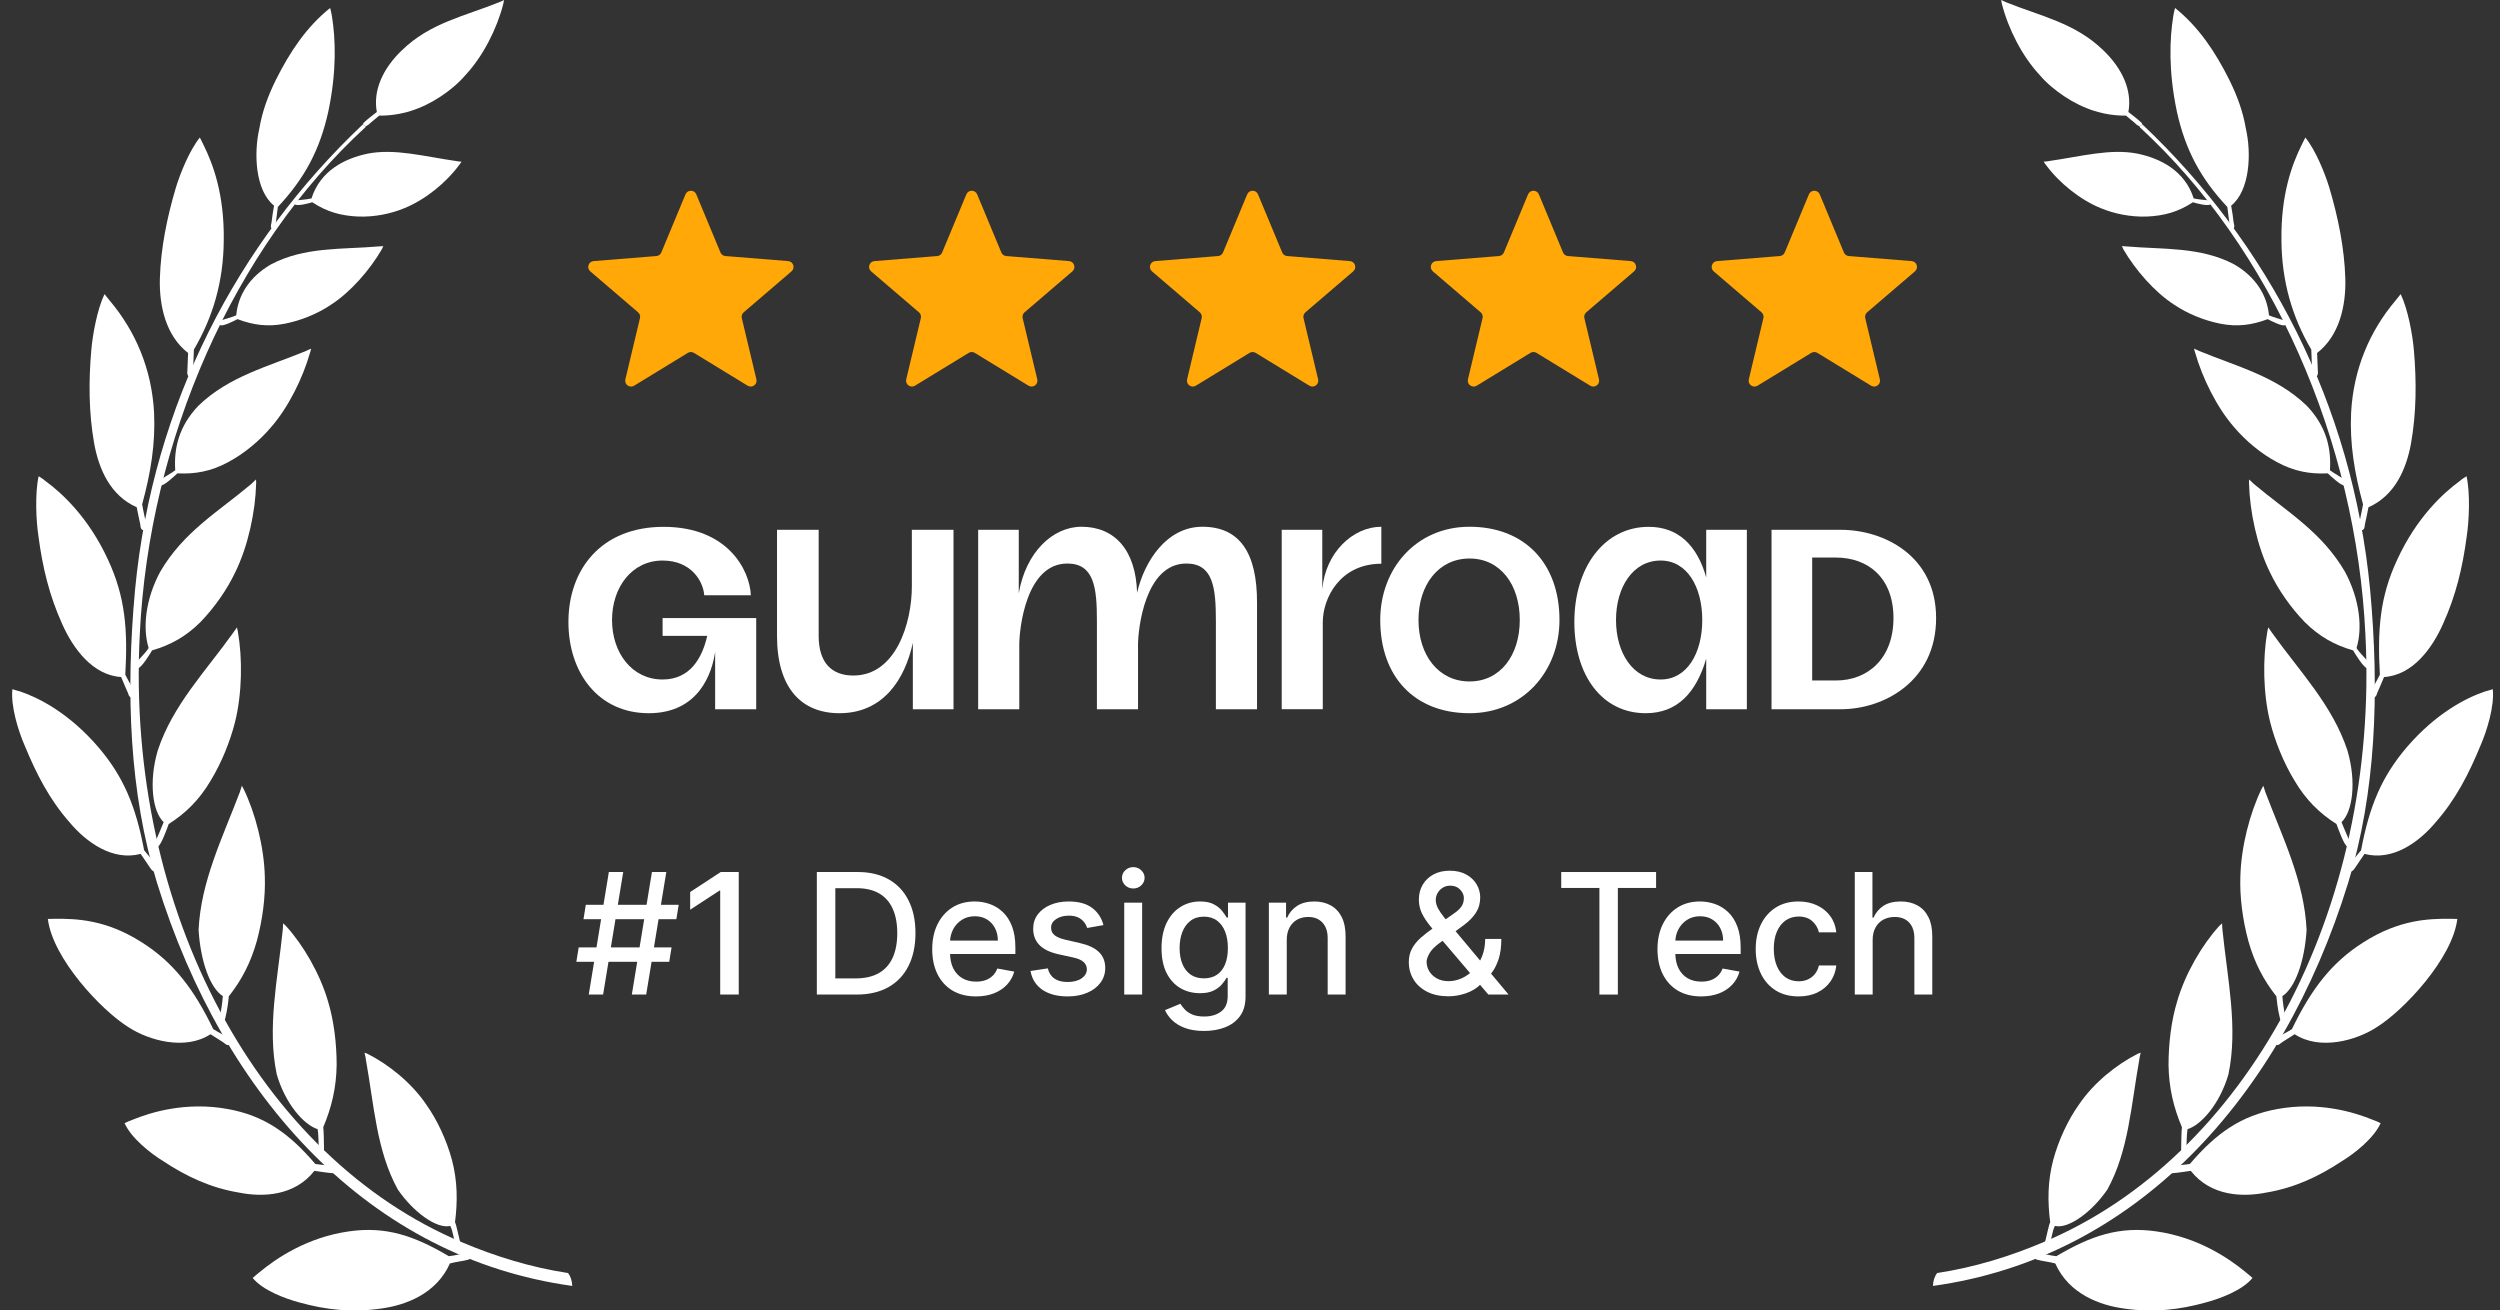 <svg width="124" height="65" viewBox="0 0 124 65" fill="none" xmlns="http://www.w3.org/2000/svg">
<rect x="0" y="0" width="124" height="65" fill="#333333" stroke="none"/>
<path d="M34 9.64C34.099 9.401 34.437 9.401 34.536 9.64L35.735 12.523C35.777 12.623 35.872 12.692 35.98 12.7L39.093 12.95C39.35 12.97 39.455 13.292 39.258 13.46L36.887 15.491C36.804 15.562 36.768 15.673 36.793 15.778L37.518 18.816C37.578 19.067 37.305 19.265 37.084 19.131L34.419 17.503C34.326 17.446 34.21 17.446 34.117 17.503L31.452 19.131C31.231 19.265 30.958 19.067 31.018 18.816L31.743 15.778C31.768 15.673 31.732 15.562 31.649 15.491L29.278 13.46C29.082 13.292 29.186 12.97 29.443 12.95L32.556 12.7C32.664 12.692 32.759 12.623 32.801 12.523L34 9.64Z" fill="#FFA807"/>
<path d="M47.931 9.64C48.03 9.401 48.367 9.401 48.467 9.64L49.666 12.523C49.708 12.623 49.802 12.692 49.911 12.7L53.023 12.95C53.281 12.97 53.385 13.292 53.189 13.46L50.818 15.491C50.735 15.562 50.699 15.673 50.724 15.778L51.449 18.816C51.508 19.067 51.235 19.265 51.015 19.131L48.35 17.503C48.257 17.446 48.14 17.446 48.047 17.503L45.382 19.131C45.162 19.265 44.889 19.067 44.949 18.816L45.673 15.778C45.699 15.673 45.663 15.562 45.58 15.491L43.208 13.46C43.012 13.292 43.117 12.97 43.374 12.95L46.487 12.7C46.595 12.692 46.69 12.623 46.731 12.523L47.931 9.64Z" fill="#FFA807"/>
<path d="M61.861 9.64C61.961 9.401 62.298 9.401 62.397 9.64L63.597 12.523C63.638 12.623 63.733 12.692 63.841 12.7L66.954 12.95C67.212 12.97 67.316 13.292 67.12 13.46L64.748 15.491C64.665 15.562 64.629 15.673 64.655 15.778L65.379 18.816C65.439 19.067 65.166 19.265 64.946 19.131L62.281 17.503C62.188 17.446 62.071 17.446 61.978 17.503L59.313 19.131C59.093 19.265 58.82 19.067 58.88 18.816L59.604 15.778C59.629 15.673 59.593 15.562 59.511 15.491L57.139 13.46C56.943 13.292 57.047 12.97 57.304 12.95L60.417 12.7C60.526 12.692 60.62 12.623 60.662 12.523L61.861 9.64Z" fill="#FFA807"/>
<path d="M75.792 9.64C75.891 9.401 76.229 9.401 76.328 9.64L77.527 12.523C77.569 12.623 77.663 12.692 77.772 12.7L80.885 12.95C81.142 12.97 81.246 13.292 81.05 13.46L78.679 15.491C78.596 15.562 78.56 15.673 78.585 15.778L79.31 18.816C79.37 19.067 79.097 19.265 78.876 19.131L76.211 17.503C76.118 17.446 76.002 17.446 75.909 17.503L73.244 19.131C73.023 19.265 72.75 19.067 72.81 18.816L73.535 15.778C73.56 15.673 73.524 15.562 73.441 15.491L71.07 13.46C70.874 13.292 70.978 12.97 71.235 12.95L74.348 12.7C74.457 12.692 74.551 12.623 74.593 12.523L75.792 9.64Z" fill="#FFA807"/>
<path d="M89.722 9.64C89.822 9.401 90.16 9.401 90.259 9.64L91.458 12.523C91.5 12.623 91.594 12.692 91.702 12.7L94.815 12.95C95.073 12.97 95.177 13.292 94.981 13.46L92.61 15.491C92.527 15.562 92.491 15.673 92.516 15.778L93.241 18.816C93.3 19.067 93.027 19.265 92.807 19.131L90.142 17.503C90.049 17.446 89.932 17.446 89.839 17.503L87.174 19.131C86.954 19.265 86.681 19.067 86.741 18.816L87.465 15.778C87.491 15.673 87.455 15.562 87.372 15.491L85 13.46C84.804 13.292 84.909 12.97 85.166 12.95L88.279 12.7C88.387 12.692 88.481 12.623 88.523 12.523L89.722 9.64Z" fill="#FFA807"/>
<path fill-rule="evenodd" clip-rule="evenodd" d="M28.384 63.782C18.385 62.397 11.107 54.532 7.786 43.782C6.422 39.333 6.224 34.398 6.7 29.239C7.579 20.026 11.807 12.026 17.973 6.193C17.999 6.166 18.008 6.157 18.017 6.184C18.035 6.211 18.089 6.238 18.116 6.256C18.152 6.274 18.161 6.256 18.134 6.301C11.591 12.296 7.391 21.833 6.933 31.468C6.224 45.23 12.902 57.418 22.909 61.615C24.587 62.325 26.346 62.865 28.177 63.143C28.303 63.305 28.375 63.53 28.384 63.782Z" fill="white"/>
<path fill-rule="evenodd" clip-rule="evenodd" d="M3.46 40.798C4.277 41.769 5.578 42.722 6.978 42.353C7.05 42.461 7.418 43 7.472 43.081C7.535 43.18 7.651 43.279 7.741 43.198C7.795 43.162 7.84 43.081 7.786 42.955C7.579 42.704 7.382 42.443 7.149 42.173C6.736 39.989 6.134 38.533 4.878 37.059C3.424 35.369 1.934 34.614 1.01 34.3C0.875 34.264 0.749 34.228 0.615 34.183C0.525 35.028 0.911 36.259 1.216 36.96C1.808 38.398 2.455 39.657 3.46 40.798Z" fill="white"/>
<path fill-rule="evenodd" clip-rule="evenodd" d="M15.486 10.031C15.37 10.076 14.688 10.256 14.607 10.121C14.58 10.085 14.616 9.95 14.679 9.941C14.93 9.914 15.208 9.896 15.45 9.842C15.89 8.458 17.111 7.856 18.233 7.622C19.579 7.352 21.06 7.766 22.648 7.991C22.729 8.009 22.819 8.018 22.891 8.018C22.864 8.072 22.828 8.108 22.792 8.161C22.128 9.069 21.087 9.905 20.073 10.319C19.39 10.606 18.574 10.768 17.775 10.741C16.931 10.705 16.222 10.516 15.486 10.031Z" fill="white"/>
<path fill-rule="evenodd" clip-rule="evenodd" d="M18.116 6.247C18.17 6.265 18.17 6.247 18.269 6.193C18.457 6.013 18.619 5.905 18.807 5.735C19.884 5.744 20.907 5.42 21.877 4.773C22.307 4.485 22.738 4.135 23.097 3.712C23.959 2.786 24.65 1.429 24.964 0.189C24.982 0.117 24.991 0.072 25 0C24.919 0.036 24.847 0.072 24.767 0.108C23.025 0.809 21.338 1.133 19.938 2.49C18.987 3.398 18.493 4.494 18.691 5.555C18.475 5.726 18.251 5.887 18.044 6.085C17.954 6.166 18.062 6.247 18.116 6.247Z" fill="white"/>
<path fill-rule="evenodd" clip-rule="evenodd" d="M11.78 15.829C11.663 15.891 11.008 16.233 10.909 16.116C10.864 16.071 10.882 15.927 10.945 15.9C11.187 15.81 11.475 15.748 11.717 15.64C11.807 14.66 12.354 13.743 13.44 13.114C15.101 12.233 16.985 12.377 18.762 12.224C18.852 12.215 18.933 12.215 19.014 12.206C18.987 12.26 18.96 12.305 18.942 12.359C18.349 13.384 17.389 14.489 16.411 15.118C15.756 15.559 14.948 15.891 14.14 16.053C13.287 16.224 12.56 16.125 11.78 15.829Z" fill="white"/>
<path fill-rule="evenodd" clip-rule="evenodd" d="M3.083 30.947C3.621 32.16 4.591 33.491 6.009 33.581C6.054 33.706 6.314 34.291 6.35 34.38C6.377 34.506 6.466 34.641 6.583 34.587C6.637 34.569 6.691 34.497 6.682 34.371C6.547 34.048 6.377 33.796 6.215 33.464C6.341 31.235 6.215 29.608 5.363 27.774C4.393 25.662 3.065 24.448 2.248 23.855C2.15 23.765 2.033 23.693 1.916 23.621C1.728 24.484 1.79 25.824 1.907 26.597C2.114 28.161 2.446 29.536 3.083 30.947Z" fill="white"/>
<path fill-rule="evenodd" clip-rule="evenodd" d="M4.671 21.995C4.905 23.289 5.488 24.592 6.781 25.159C6.799 25.293 6.942 25.922 6.96 26.021C6.96 26.156 7.005 26.309 7.131 26.291C7.167 26.282 7.256 26.246 7.265 26.111C7.211 25.77 7.113 25.383 7.05 25.015C7.481 23.442 7.714 22.003 7.642 20.466C7.526 18.3 6.718 16.422 5.443 14.912C5.345 14.804 5.273 14.687 5.183 14.588C4.824 15.334 4.591 16.61 4.528 17.375C4.393 18.921 4.402 20.476 4.671 21.995Z" fill="white"/>
<path fill-rule="evenodd" clip-rule="evenodd" d="M7.929 13.824C7.894 15.154 8.217 16.646 9.33 17.509C9.321 17.644 9.294 18.291 9.294 18.381C9.276 18.507 9.285 18.66 9.41 18.687C9.455 18.687 9.536 18.678 9.563 18.552C9.59 18.219 9.599 17.707 9.617 17.339C10.568 15.721 11.08 13.959 11.098 11.945C11.133 9.618 10.559 8.134 10.101 7.2C10.039 7.074 9.976 6.948 9.913 6.822C9.41 7.433 8.935 8.602 8.719 9.321C8.288 10.777 7.974 12.296 7.929 13.824Z" fill="white"/>
<path fill-rule="evenodd" clip-rule="evenodd" d="M12.866 6.364C12.579 7.613 12.659 9.447 13.593 10.202C13.557 10.364 13.476 10.921 13.467 11.047C13.431 11.181 13.404 11.307 13.512 11.361C13.557 11.379 13.593 11.379 13.646 11.262C13.709 10.912 13.727 10.624 13.781 10.265C15.109 8.845 15.863 7.442 16.285 5.528C16.707 3.523 16.644 1.933 16.465 0.809C16.447 0.674 16.411 0.539 16.375 0.395C15.208 1.33 14.383 2.562 13.682 3.964C13.306 4.728 13.009 5.51 12.866 6.364Z" fill="white"/>
<path fill-rule="evenodd" clip-rule="evenodd" d="M8.8 23.478C8.692 23.576 8.1 24.143 7.956 24.071C7.92 24.035 7.894 23.846 7.956 23.81C8.181 23.63 8.468 23.496 8.692 23.325C8.62 22.246 8.863 21.15 9.841 20.125C11.349 18.66 13.35 18.166 15.172 17.41C15.253 17.375 15.334 17.33 15.432 17.294C15.415 17.357 15.406 17.428 15.379 17.491C15.02 18.75 14.302 20.215 13.431 21.204C12.866 21.869 12.103 22.507 11.304 22.929C10.469 23.379 9.68 23.523 8.8 23.478Z" fill="white"/>
<path fill-rule="evenodd" clip-rule="evenodd" d="M7.543 32.259C7.463 32.403 6.987 33.176 6.834 33.14C6.772 33.14 6.709 32.951 6.754 32.88C6.951 32.619 7.202 32.412 7.373 32.142C7.068 31.154 7.211 29.725 7.947 28.358C9.114 26.363 10.819 25.392 12.471 23.999C12.543 23.927 12.614 23.864 12.695 23.783C12.704 23.846 12.713 23.918 12.704 23.999C12.668 25.365 12.309 27.082 11.672 28.376C11.259 29.248 10.649 30.12 9.949 30.848C9.222 31.576 8.45 31.999 7.543 32.259Z" fill="white"/>
<path fill-rule="evenodd" clip-rule="evenodd" d="M8.369 40.87C8.306 41.041 7.983 41.958 7.822 41.994C7.768 41.985 7.66 41.85 7.705 41.751C7.84 41.445 7.992 41.095 8.118 40.78C7.561 40.25 7.373 38.776 7.822 37.23C8.567 34.965 10.227 33.266 11.564 31.387C11.627 31.297 11.69 31.208 11.753 31.118C11.771 31.181 11.78 31.253 11.798 31.325C12.031 32.646 12.013 34.398 11.654 35.828C11.412 36.78 10.99 37.832 10.442 38.731C9.877 39.684 9.204 40.34 8.369 40.87Z" fill="white"/>
<path fill-rule="evenodd" clip-rule="evenodd" d="M6.368 50.946C7.382 51.611 9.195 52.115 10.442 51.297C10.541 51.368 11.062 51.683 11.124 51.737C11.214 51.827 11.34 51.89 11.421 51.764C11.466 51.71 11.492 51.62 11.403 51.521C11.143 51.342 10.855 51.225 10.577 51.045C9.626 49.068 8.603 47.728 7.032 46.739C5.237 45.589 3.738 45.571 2.778 45.571C2.643 45.571 2.509 45.58 2.374 45.58C2.607 47.531 5.022 50.11 6.368 50.946Z" fill="white"/>
<path fill-rule="evenodd" clip-rule="evenodd" d="M11.349 49.418C11.34 49.544 11.277 50.101 11.187 50.443C11.16 50.542 11.151 50.685 11.017 50.632C10.963 50.623 10.909 50.506 10.909 50.452C10.972 50.119 11.026 49.742 11.053 49.409C10.433 49.014 9.949 47.719 9.85 46.128C9.958 43.728 11.035 41.553 11.896 39.288C11.923 39.189 11.959 39.081 11.995 38.974C12.031 39.028 12.049 39.081 12.085 39.135C12.659 40.322 13.099 41.985 13.135 43.486C13.171 44.465 13.027 45.607 12.74 46.668C12.435 47.755 11.986 48.609 11.349 49.418Z" fill="white"/>
<path fill-rule="evenodd" clip-rule="evenodd" d="M11.861 59.153C13.027 59.386 14.607 59.332 15.594 58.074C15.845 58.11 16.249 58.173 16.509 58.191C16.581 58.2 16.635 58.146 16.662 58.056C16.68 57.993 16.662 57.912 16.545 57.849C16.249 57.786 15.953 57.786 15.639 57.732C14.329 56.195 13.09 55.332 11.304 55.009C9.24 54.631 7.49 55.162 6.556 55.548C6.431 55.593 6.296 55.647 6.179 55.71C6.511 56.456 7.481 57.22 8.091 57.589C9.258 58.361 10.451 58.919 11.861 59.153Z" fill="white"/>
<path fill-rule="evenodd" clip-rule="evenodd" d="M16.034 55.908C16.052 56.042 16.07 56.582 16.07 56.941C16.061 57.04 16.088 57.175 15.953 57.184C15.89 57.184 15.819 57.103 15.819 57.04C15.791 56.708 15.809 56.348 15.756 56.007C15.065 55.791 14.149 54.739 13.727 53.292C13.243 50.973 13.772 48.582 14.024 46.128C14.041 46.02 14.032 45.913 14.041 45.796C14.086 45.841 14.14 45.886 14.185 45.931C15.029 46.856 15.872 48.285 16.276 49.688C16.554 50.605 16.698 51.737 16.698 52.825C16.68 53.966 16.447 54.928 16.034 55.908Z" fill="white"/>
<path fill-rule="evenodd" clip-rule="evenodd" d="M22.568 60.627C22.631 60.725 22.711 61.175 22.801 61.516C22.828 61.597 22.882 61.723 22.756 61.768C22.693 61.795 22.613 61.741 22.595 61.687C22.478 61.4 22.478 61.094 22.334 60.806C21.661 60.968 20.494 60.114 19.732 59C18.672 57.076 18.556 54.82 18.143 52.528C18.134 52.42 18.098 52.321 18.08 52.214C18.134 52.222 18.188 52.258 18.242 52.276C19.256 52.789 20.414 53.697 21.159 54.811C21.67 55.53 22.146 56.528 22.415 57.526C22.693 58.577 22.702 59.575 22.568 60.627Z" fill="white"/>
<path fill-rule="evenodd" clip-rule="evenodd" d="M18.897 64.905C20.091 64.743 21.634 64.195 22.316 62.667C22.559 62.595 22.98 62.55 23.232 62.478C23.304 62.469 23.34 62.388 23.349 62.289C23.349 62.236 23.313 62.155 23.187 62.137C22.891 62.182 22.595 62.272 22.262 62.307C20.53 61.283 19.13 60.815 17.308 61.076C15.217 61.373 13.691 62.424 12.875 63.098C12.758 63.197 12.641 63.287 12.534 63.386C13.036 64.006 14.167 64.42 14.84 64.599C16.16 64.968 17.452 65.112 18.897 64.905Z" fill="white"/>
<path fill-rule="evenodd" clip-rule="evenodd" d="M95.874 63.782C105.872 62.397 113.151 54.532 116.471 43.782C117.836 39.333 118.033 34.398 117.557 29.239C116.678 20.026 112.451 12.026 106.285 6.193C106.258 6.166 106.249 6.157 106.24 6.184C106.222 6.211 106.168 6.238 106.141 6.256C106.105 6.274 106.096 6.256 106.123 6.301C112.666 12.296 116.866 21.833 117.324 31.468C118.033 45.23 111.356 57.418 101.348 61.615C99.67 62.325 97.911 62.865 96.08 63.143C95.954 63.305 95.883 63.53 95.874 63.782Z" fill="white"/>
<path fill-rule="evenodd" clip-rule="evenodd" d="M120.797 40.798C119.981 41.769 118.679 42.722 117.279 42.353C117.207 42.461 116.839 43 116.786 43.081C116.723 43.18 116.606 43.279 116.516 43.198C116.462 43.162 116.418 43.081 116.471 42.955C116.678 42.704 116.875 42.443 117.109 42.173C117.521 39.989 118.123 38.533 119.379 37.059C120.833 35.369 122.323 34.614 123.248 34.3C123.382 34.264 123.508 34.228 123.642 34.183C123.732 35.028 123.346 36.259 123.041 36.96C122.449 38.398 121.803 39.657 120.797 40.798Z" fill="white"/>
<path fill-rule="evenodd" clip-rule="evenodd" d="M108.771 10.031C108.888 10.076 109.57 10.256 109.65 10.121C109.677 10.085 109.641 9.95 109.579 9.941C109.327 9.914 109.049 9.896 108.807 9.842C108.367 8.458 107.146 7.856 106.024 7.622C104.678 7.352 103.197 7.766 101.609 7.991C101.528 8.009 101.438 8.018 101.366 8.018C101.393 8.072 101.429 8.108 101.465 8.161C102.129 9.069 103.17 9.905 104.185 10.319C104.867 10.606 105.683 10.768 106.482 10.741C107.326 10.705 108.035 10.516 108.771 10.031Z" fill="white"/>
<path fill-rule="evenodd" clip-rule="evenodd" d="M106.141 6.247C106.087 6.265 106.087 6.247 105.989 6.193C105.8 6.013 105.639 5.905 105.45 5.735C104.373 5.744 103.35 5.42 102.381 4.773C101.95 4.485 101.519 4.135 101.16 3.712C100.298 2.786 99.607 1.429 99.293 0.189C99.275 0.117 99.266 0.072 99.257 0C99.338 0.036 99.41 0.072 99.491 0.108C101.232 0.809 102.919 1.133 104.319 2.49C105.271 3.398 105.764 4.494 105.567 5.555C105.782 5.726 106.007 5.887 106.213 6.085C106.303 6.166 106.195 6.247 106.141 6.247Z" fill="white"/>
<path fill-rule="evenodd" clip-rule="evenodd" d="M112.478 15.829C112.594 15.891 113.249 16.233 113.348 16.116C113.393 16.071 113.375 15.927 113.312 15.9C113.07 15.81 112.783 15.748 112.54 15.64C112.451 14.66 111.903 13.743 110.817 13.114C109.157 12.233 107.272 12.377 105.495 12.224C105.405 12.215 105.324 12.215 105.244 12.206C105.271 12.26 105.297 12.305 105.315 12.359C105.908 13.384 106.868 14.489 107.846 15.118C108.502 15.559 109.309 15.891 110.117 16.053C110.97 16.224 111.697 16.125 112.478 15.829Z" fill="white"/>
<path fill-rule="evenodd" clip-rule="evenodd" d="M121.174 30.947C120.636 32.16 119.667 33.491 118.248 33.581C118.204 33.706 117.943 34.291 117.907 34.38C117.88 34.506 117.791 34.641 117.674 34.587C117.62 34.569 117.566 34.497 117.575 34.371C117.71 34.048 117.88 33.796 118.042 33.464C117.916 31.235 118.042 29.608 118.895 27.774C119.864 25.662 121.192 24.448 122.009 23.855C122.108 23.765 122.224 23.693 122.341 23.621C122.53 24.484 122.467 25.824 122.35 26.597C122.144 28.161 121.812 29.536 121.174 30.947Z" fill="white"/>
<path fill-rule="evenodd" clip-rule="evenodd" d="M119.586 21.995C119.352 23.289 118.769 24.592 117.477 25.159C117.459 25.293 117.315 25.922 117.297 26.021C117.297 26.156 117.252 26.309 117.127 26.291C117.091 26.282 117.001 26.246 116.992 26.111C117.046 25.77 117.145 25.383 117.207 25.015C116.777 23.442 116.543 22.003 116.615 20.466C116.732 18.3 117.539 16.422 118.814 14.912C118.913 14.804 118.984 14.687 119.074 14.588C119.433 15.334 119.666 16.61 119.729 17.375C119.864 18.921 119.855 20.476 119.586 21.995Z" fill="white"/>
<path fill-rule="evenodd" clip-rule="evenodd" d="M116.328 13.824C116.364 15.154 116.041 16.646 114.928 17.509C114.937 17.644 114.964 18.291 114.964 18.381C114.982 18.507 114.973 18.66 114.847 18.687C114.802 18.687 114.721 18.678 114.694 18.552C114.667 18.219 114.658 17.707 114.64 17.339C113.689 15.721 113.178 13.959 113.16 11.945C113.124 9.618 113.698 8.134 114.156 7.2C114.219 7.074 114.281 6.948 114.344 6.822C114.847 7.433 115.323 8.602 115.538 9.321C115.969 10.777 116.283 12.296 116.328 13.824Z" fill="white"/>
<path fill-rule="evenodd" clip-rule="evenodd" d="M111.392 6.364C111.679 7.613 111.598 9.447 110.665 10.202C110.7 10.364 110.781 10.921 110.79 11.047C110.826 11.181 110.853 11.307 110.745 11.361C110.7 11.379 110.665 11.379 110.611 11.262C110.548 10.912 110.53 10.624 110.476 10.265C109.148 8.845 108.394 7.442 107.972 5.528C107.55 3.523 107.613 1.933 107.793 0.809C107.81 0.674 107.846 0.539 107.882 0.395C109.049 1.33 109.875 2.562 110.575 3.964C110.952 4.728 111.248 5.51 111.392 6.364Z" fill="white"/>
<path fill-rule="evenodd" clip-rule="evenodd" d="M115.457 23.478C115.565 23.576 116.157 24.143 116.301 24.071C116.337 24.035 116.364 23.846 116.301 23.81C116.076 23.63 115.789 23.496 115.565 23.325C115.637 22.246 115.394 21.15 114.416 20.125C112.908 18.66 110.907 18.166 109.085 17.41C109.004 17.375 108.923 17.33 108.825 17.294C108.843 17.357 108.852 17.428 108.879 17.491C109.238 18.75 109.956 20.215 110.826 21.204C111.392 21.869 112.154 22.507 112.953 22.929C113.788 23.379 114.578 23.523 115.457 23.478Z" fill="white"/>
<path fill-rule="evenodd" clip-rule="evenodd" d="M116.714 32.259C116.794 32.403 117.27 33.176 117.423 33.14C117.486 33.14 117.548 32.951 117.504 32.88C117.306 32.619 117.055 32.412 116.884 32.142C117.189 31.154 117.046 29.725 116.31 28.358C115.143 26.363 113.438 25.392 111.786 23.999C111.715 23.927 111.643 23.864 111.562 23.783C111.553 23.846 111.544 23.918 111.553 23.999C111.589 25.365 111.948 27.082 112.585 28.376C112.998 29.248 113.608 30.12 114.308 30.848C115.035 31.576 115.807 31.999 116.714 32.259Z" fill="white"/>
<path fill-rule="evenodd" clip-rule="evenodd" d="M115.888 40.87C115.951 41.041 116.274 41.958 116.435 41.994C116.489 41.985 116.597 41.85 116.552 41.751C116.418 41.445 116.265 41.095 116.139 40.78C116.696 40.25 116.884 38.776 116.435 37.23C115.691 34.965 114.03 33.266 112.693 31.387C112.63 31.297 112.567 31.208 112.504 31.118C112.486 31.181 112.478 31.253 112.46 31.325C112.226 32.646 112.244 34.398 112.603 35.828C112.845 36.78 113.267 37.832 113.815 38.731C114.38 39.684 115.053 40.34 115.888 40.87Z" fill="white"/>
<path fill-rule="evenodd" clip-rule="evenodd" d="M117.889 50.946C116.875 51.611 115.062 52.115 113.815 51.297C113.716 51.368 113.196 51.683 113.133 51.737C113.043 51.827 112.917 51.89 112.837 51.764C112.792 51.71 112.765 51.62 112.854 51.521C113.115 51.342 113.402 51.225 113.68 51.045C114.632 49.068 115.655 47.728 117.225 46.739C119.02 45.589 120.519 45.571 121.479 45.571C121.614 45.571 121.749 45.58 121.883 45.58C121.65 47.531 119.236 50.11 117.889 50.946Z" fill="white"/>
<path fill-rule="evenodd" clip-rule="evenodd" d="M112.908 49.418C112.917 49.544 112.98 50.101 113.07 50.443C113.097 50.542 113.106 50.685 113.24 50.632C113.294 50.623 113.348 50.506 113.348 50.452C113.285 50.119 113.231 49.742 113.204 49.409C113.824 49.014 114.308 47.719 114.407 46.128C114.299 43.728 113.222 41.553 112.361 39.288C112.334 39.189 112.298 39.081 112.262 38.974C112.226 39.028 112.208 39.081 112.172 39.135C111.598 40.322 111.158 41.985 111.122 43.486C111.086 44.465 111.23 45.607 111.517 46.668C111.822 47.755 112.271 48.609 112.908 49.418Z" fill="white"/>
<path fill-rule="evenodd" clip-rule="evenodd" d="M112.397 59.153C111.23 59.386 109.65 59.332 108.663 58.074C108.412 58.11 108.008 58.173 107.748 58.191C107.676 58.2 107.622 58.146 107.595 58.056C107.577 57.993 107.595 57.912 107.712 57.849C108.008 57.786 108.304 57.786 108.618 57.732C109.929 56.195 111.167 55.332 112.953 55.009C115.017 54.631 116.768 55.162 117.701 55.548C117.827 55.593 117.961 55.647 118.078 55.71C117.746 56.456 116.777 57.22 116.166 57.589C114.999 58.361 113.806 58.919 112.397 59.153Z" fill="white"/>
<path fill-rule="evenodd" clip-rule="evenodd" d="M108.223 55.908C108.205 56.042 108.187 56.582 108.187 56.941C108.196 57.04 108.169 57.175 108.304 57.184C108.367 57.184 108.439 57.103 108.439 57.04C108.466 56.708 108.448 56.348 108.502 56.007C109.193 55.791 110.108 54.739 110.53 53.292C111.015 50.973 110.485 48.582 110.234 46.128C110.216 46.02 110.225 45.913 110.216 45.796C110.171 45.841 110.117 45.886 110.072 45.931C109.229 46.856 108.385 48.285 107.981 49.688C107.703 50.605 107.559 51.737 107.559 52.825C107.577 53.966 107.81 54.928 108.223 55.908Z" fill="white"/>
<path fill-rule="evenodd" clip-rule="evenodd" d="M101.69 60.627C101.627 60.725 101.546 61.175 101.456 61.516C101.429 61.597 101.375 61.723 101.501 61.768C101.564 61.795 101.645 61.741 101.663 61.687C101.779 61.4 101.779 61.094 101.923 60.806C102.596 60.968 103.763 60.114 104.526 59C105.585 57.076 105.701 54.82 106.114 52.528C106.123 52.42 106.159 52.321 106.177 52.214C106.123 52.222 106.069 52.258 106.016 52.276C105.001 52.789 103.844 53.697 103.099 54.811C102.587 55.53 102.111 56.528 101.842 57.526C101.564 58.577 101.555 59.575 101.69 60.627Z" fill="white"/>
<path fill-rule="evenodd" clip-rule="evenodd" d="M105.36 64.905C104.167 64.743 102.623 64.195 101.941 62.667C101.699 62.595 101.277 62.55 101.025 62.478C100.954 62.469 100.918 62.388 100.909 62.289C100.909 62.236 100.945 62.155 101.07 62.137C101.366 62.182 101.663 62.272 101.995 62.307C103.727 61.283 105.127 60.815 106.949 61.076C109.04 61.373 110.566 62.424 111.383 63.098C111.499 63.197 111.616 63.287 111.724 63.386C111.221 64.006 110.09 64.42 109.417 64.599C108.098 64.968 106.805 65.112 105.36 64.905Z" fill="white"/>
<path d="M68.514 26.127C67.113 26.127 65.743 27.396 65.585 29.229V26.278H63.573V35.177H65.61V30.869C65.61 29.663 66.465 27.961 68.514 27.961V26.127Z" fill="white"/>
<path d="M89.884 33.752V27.655H91.064C92.638 27.655 93.916 28.639 93.916 30.655C93.916 32.67 92.638 33.752 91.064 33.752H89.884ZM87.868 35.178H91.311C93.425 35.178 96.031 33.801 96.031 30.655C96.031 27.557 93.425 26.279 91.311 26.279H87.868V35.178Z" fill="white"/>
<path d="M80.154 30.753C80.154 29.131 80.99 27.803 82.366 27.803C83.694 27.803 84.432 29.131 84.432 30.753C84.432 32.376 83.694 33.703 82.366 33.703C80.99 33.703 80.154 32.376 80.154 30.753ZM78.088 30.851C78.088 33.507 79.465 35.375 81.629 35.375C83.203 35.375 84.137 34.342 84.628 32.671V35.178H86.644V26.279H84.628V28.639C84.186 27.066 83.252 26.131 81.776 26.131C79.563 26.131 78.088 28.147 78.088 30.851Z" fill="white"/>
<path d="M32.177 35.375C29.669 35.375 28.194 33.359 28.194 30.851C28.194 28.246 29.816 26.131 32.914 26.131C36.111 26.131 37.192 28.295 37.242 29.524H34.93C34.881 28.836 34.291 27.803 32.865 27.803C31.341 27.803 30.357 29.131 30.357 30.753C30.357 32.376 31.341 33.703 32.865 33.703C34.242 33.703 34.832 32.621 35.078 31.54H32.865V30.655H37.508V35.178H35.471V32.327C35.324 33.359 34.684 35.375 32.177 35.375Z" fill="white"/>
<path d="M41.638 35.375C39.721 35.375 38.54 34.096 38.54 31.54V26.279H40.606V31.54C40.606 32.867 41.245 33.506 42.327 33.506C44.441 33.506 45.228 30.901 45.228 29.081V26.279H47.294V35.178H45.277V31.884C44.884 33.703 43.802 35.375 41.638 35.375Z" fill="white"/>
<path d="M59.636 26.127C57.873 26.127 56.762 27.829 56.399 29.402C56.337 27.294 55.3 26.127 53.64 26.127C52.206 26.127 50.876 27.405 50.531 29.428V26.278H48.517V35.178H50.556V31.987C50.556 31.196 50.886 27.951 52.939 27.951C54.269 27.951 54.407 29.15 54.407 30.789V35.178H56.446V31.987C56.446 31.196 56.789 27.951 58.842 27.951C60.171 27.951 60.308 29.15 60.308 30.789V35.178H62.349V29.914C62.358 27.388 61.466 26.127 59.636 26.127Z" fill="white"/>
<path d="M72.889 26.127C70.249 26.127 68.46 28.196 68.46 30.751C68.46 33.566 70.162 35.375 72.889 35.375C75.529 35.375 77.35 33.305 77.35 30.751C77.35 27.936 75.615 26.127 72.889 26.127ZM72.889 33.8C71.352 33.8 70.357 32.499 70.357 30.751C70.357 29.003 71.356 27.702 72.889 27.702C74.422 27.702 75.381 29.003 75.381 30.751C75.381 32.499 74.421 33.8 72.889 33.8Z" fill="white"/>
<path d="M31.339 49.33L32.336 43.252H33.049L32.051 49.33H31.339ZM28.587 47.704L28.703 46.992H33.31L33.194 47.704H28.587ZM29.202 49.33L30.199 43.252H30.912L29.914 49.33H29.202ZM28.941 45.591L29.056 44.879H33.663L33.547 45.591H28.941Z" fill="white"/>
<path d="M36.642 43.252V49.33H35.722V44.172H35.687L34.232 45.122V44.244L35.749 43.252H36.642Z" fill="white"/>
<path d="M42.483 49.33H40.515V43.252H42.545C43.141 43.252 43.652 43.374 44.08 43.617C44.507 43.859 44.835 44.206 45.062 44.659C45.292 45.11 45.407 45.651 45.407 46.282C45.407 46.916 45.291 47.46 45.059 47.915C44.83 48.37 44.497 48.72 44.062 48.965C43.627 49.209 43.1 49.33 42.483 49.33ZM41.432 48.529H42.432C42.895 48.529 43.28 48.442 43.587 48.268C43.894 48.092 44.123 47.838 44.276 47.505C44.428 47.171 44.504 46.763 44.504 46.282C44.504 45.806 44.428 45.401 44.276 45.069C44.125 44.736 43.901 44.484 43.602 44.312C43.303 44.14 42.932 44.054 42.489 44.054H41.432V48.529Z" fill="white"/>
<path d="M48.407 49.422C47.958 49.422 47.571 49.326 47.247 49.135C46.924 48.941 46.675 48.669 46.499 48.318C46.325 47.966 46.238 47.554 46.238 47.081C46.238 46.614 46.325 46.202 46.499 45.846C46.675 45.49 46.92 45.212 47.235 45.012C47.551 44.812 47.922 44.713 48.345 44.713C48.602 44.713 48.852 44.755 49.093 44.84C49.334 44.925 49.551 45.059 49.743 45.241C49.935 45.423 50.086 45.659 50.197 45.95C50.308 46.239 50.363 46.59 50.363 47.004V47.318H46.739V46.654H49.494C49.494 46.42 49.446 46.213 49.351 46.033C49.256 45.851 49.123 45.708 48.951 45.603C48.78 45.498 48.581 45.446 48.351 45.446C48.102 45.446 47.884 45.507 47.698 45.63C47.514 45.75 47.371 45.909 47.271 46.104C47.172 46.298 47.122 46.509 47.122 46.737V47.256C47.122 47.561 47.176 47.82 47.282 48.033C47.391 48.247 47.543 48.41 47.737 48.523C47.931 48.634 48.157 48.689 48.416 48.689C48.584 48.689 48.738 48.666 48.876 48.618C49.015 48.569 49.135 48.495 49.236 48.398C49.336 48.301 49.414 48.182 49.467 48.039L50.307 48.191C50.24 48.438 50.119 48.655 49.945 48.841C49.773 49.025 49.556 49.168 49.295 49.271C49.036 49.372 48.74 49.422 48.407 49.422Z" fill="white"/>
<path d="M54.731 45.885L53.927 46.027C53.893 45.924 53.84 45.826 53.766 45.733C53.695 45.641 53.598 45.564 53.475 45.505C53.353 45.446 53.2 45.416 53.015 45.416C52.764 45.416 52.554 45.472 52.386 45.585C52.218 45.696 52.134 45.839 52.134 46.015C52.134 46.168 52.19 46.29 52.303 46.383C52.416 46.476 52.598 46.553 52.849 46.612L53.573 46.778C53.993 46.875 54.306 47.024 54.511 47.226C54.717 47.428 54.82 47.69 54.82 48.013C54.82 48.286 54.741 48.529 54.583 48.743C54.426 48.954 54.208 49.121 53.927 49.241C53.648 49.362 53.324 49.422 52.956 49.422C52.446 49.422 52.029 49.313 51.706 49.096C51.384 48.876 51.186 48.565 51.113 48.161L51.971 48.031C52.024 48.254 52.134 48.423 52.3 48.538C52.466 48.651 52.683 48.707 52.95 48.707C53.241 48.707 53.474 48.647 53.648 48.526C53.822 48.403 53.909 48.254 53.909 48.078C53.909 47.935 53.855 47.816 53.749 47.719C53.644 47.622 53.482 47.549 53.265 47.499L52.493 47.33C52.068 47.233 51.753 47.079 51.549 46.867C51.347 46.655 51.246 46.387 51.246 46.063C51.246 45.794 51.322 45.558 51.472 45.357C51.622 45.155 51.83 44.998 52.095 44.885C52.361 44.77 52.664 44.713 53.007 44.713C53.499 44.713 53.887 44.819 54.17 45.033C54.453 45.245 54.64 45.529 54.731 45.885Z" fill="white"/>
<path d="M55.762 49.33V44.772H56.65V49.33H55.762ZM56.211 44.069C56.056 44.069 55.924 44.017 55.813 43.914C55.704 43.809 55.65 43.685 55.65 43.54C55.65 43.394 55.704 43.269 55.813 43.166C55.924 43.062 56.056 43.009 56.211 43.009C56.365 43.009 56.497 43.062 56.605 43.166C56.716 43.269 56.772 43.394 56.772 43.54C56.772 43.685 56.716 43.809 56.605 43.914C56.497 44.017 56.365 44.069 56.211 44.069Z" fill="white"/>
<path d="M59.722 51.135C59.36 51.135 59.048 51.087 58.787 50.992C58.528 50.897 58.316 50.772 58.152 50.615C57.987 50.459 57.865 50.288 57.784 50.102L58.547 49.787C58.6 49.874 58.671 49.966 58.76 50.063C58.851 50.162 58.974 50.246 59.128 50.316C59.285 50.385 59.486 50.419 59.731 50.419C60.067 50.419 60.345 50.337 60.565 50.173C60.785 50.011 60.894 49.752 60.894 49.396V48.499H60.838C60.785 48.596 60.707 48.704 60.606 48.823C60.508 48.942 60.371 49.044 60.197 49.132C60.023 49.219 59.796 49.262 59.517 49.262C59.157 49.262 58.833 49.178 58.544 49.01C58.257 48.84 58.029 48.589 57.861 48.259C57.695 47.927 57.612 47.518 57.612 47.033C57.612 46.549 57.694 46.133 57.858 45.787C58.024 45.441 58.252 45.175 58.541 44.992C58.83 44.806 59.157 44.713 59.523 44.713C59.806 44.713 60.035 44.76 60.209 44.855C60.383 44.948 60.518 45.057 60.615 45.181C60.714 45.306 60.791 45.416 60.844 45.511H60.909V44.772H61.779V49.431C61.779 49.823 61.688 50.145 61.506 50.396C61.324 50.647 61.077 50.833 60.767 50.954C60.458 51.074 60.11 51.135 59.722 51.135ZM59.713 48.526C59.968 48.526 60.184 48.467 60.36 48.348C60.538 48.227 60.673 48.055 60.764 47.832C60.857 47.606 60.903 47.336 60.903 47.022C60.903 46.715 60.858 46.445 60.767 46.211C60.676 45.978 60.542 45.796 60.366 45.665C60.19 45.533 59.972 45.466 59.713 45.466C59.446 45.466 59.223 45.536 59.045 45.674C58.867 45.811 58.733 45.997 58.642 46.232C58.553 46.468 58.508 46.731 58.508 47.022C58.508 47.32 58.553 47.582 58.645 47.808C58.736 48.033 58.87 48.209 59.048 48.336C59.228 48.463 59.45 48.526 59.713 48.526Z" fill="white"/>
<path d="M63.823 46.624V49.33H62.936V44.772H63.788V45.514H63.844C63.949 45.273 64.113 45.079 64.337 44.932C64.562 44.786 64.846 44.713 65.189 44.713C65.499 44.713 65.771 44.778 66.005 44.908C66.238 45.037 66.419 45.229 66.548 45.484C66.677 45.739 66.741 46.055 66.741 46.431V49.33H65.853V46.538C65.853 46.207 65.767 45.949 65.595 45.763C65.423 45.575 65.187 45.481 64.886 45.481C64.68 45.481 64.497 45.526 64.337 45.615C64.178 45.704 64.053 45.834 63.96 46.007C63.869 46.177 63.823 46.382 63.823 46.624Z" fill="white"/>
<path d="M71.845 49.416C71.438 49.416 71.087 49.342 70.792 49.194C70.499 49.045 70.273 48.844 70.115 48.588C69.957 48.331 69.877 48.04 69.877 47.716C69.877 47.469 69.929 47.249 70.032 47.057C70.135 46.863 70.278 46.684 70.462 46.52C70.646 46.356 70.859 46.191 71.1 46.024L72.08 45.333C72.246 45.224 72.376 45.109 72.469 44.989C72.562 44.866 72.608 44.715 72.608 44.535C72.608 44.392 72.547 44.255 72.424 44.125C72.302 43.994 72.137 43.929 71.931 43.929C71.789 43.929 71.663 43.964 71.555 44.033C71.448 44.102 71.364 44.191 71.302 44.3C71.243 44.407 71.213 44.52 71.213 44.638C71.213 44.777 71.251 44.916 71.326 45.057C71.403 45.197 71.502 45.343 71.623 45.493C71.743 45.642 71.87 45.796 72.003 45.956L74.825 49.33H73.822L71.486 46.585C71.29 46.354 71.108 46.136 70.94 45.932C70.772 45.727 70.635 45.519 70.53 45.309C70.427 45.097 70.376 44.869 70.376 44.623C70.376 44.345 70.439 44.097 70.566 43.882C70.695 43.664 70.874 43.494 71.103 43.371C71.333 43.248 71.602 43.187 71.911 43.187C72.223 43.187 72.491 43.248 72.715 43.371C72.941 43.492 73.114 43.653 73.234 43.855C73.357 44.055 73.418 44.273 73.418 44.511C73.418 44.8 73.346 45.055 73.202 45.276C73.059 45.496 72.862 45.698 72.611 45.882L71.391 46.781C71.154 46.955 70.989 47.127 70.895 47.297C70.805 47.466 70.759 47.597 70.759 47.692C70.759 47.866 70.803 48.028 70.893 48.176C70.984 48.324 71.11 48.443 71.272 48.532C71.437 48.621 71.629 48.666 71.848 48.666C72.074 48.666 72.293 48.617 72.507 48.52C72.723 48.421 72.918 48.28 73.092 48.096C73.268 47.912 73.408 47.691 73.51 47.434C73.613 47.177 73.665 46.889 73.665 46.57H74.466C74.466 46.962 74.422 47.294 74.333 47.565C74.244 47.834 74.136 48.053 74.009 48.223C73.885 48.392 73.767 48.523 73.656 48.618C73.62 48.65 73.587 48.681 73.555 48.713C73.523 48.745 73.49 48.776 73.454 48.808C73.248 49.016 72.999 49.169 72.706 49.268C72.415 49.367 72.128 49.416 71.845 49.416Z" fill="white"/>
<path d="M77.437 44.042V43.252H82.142V44.042H80.245V49.33H79.331V44.042H77.437Z" fill="white"/>
<path d="M84.381 49.422C83.931 49.422 83.544 49.326 83.22 49.135C82.897 48.941 82.648 48.669 82.472 48.318C82.298 47.966 82.211 47.554 82.211 47.081C82.211 46.614 82.298 46.202 82.472 45.846C82.648 45.49 82.894 45.212 83.208 45.012C83.525 44.812 83.895 44.713 84.318 44.713C84.576 44.713 84.825 44.755 85.066 44.84C85.308 44.925 85.524 45.059 85.716 45.241C85.908 45.423 86.06 45.659 86.17 45.95C86.281 46.239 86.337 46.59 86.337 47.004V47.318H82.713V46.654H85.467C85.467 46.42 85.419 46.213 85.325 46.033C85.23 45.851 85.096 45.708 84.924 45.603C84.754 45.498 84.554 45.446 84.324 45.446C84.075 45.446 83.857 45.507 83.671 45.63C83.487 45.75 83.345 45.909 83.244 46.104C83.145 46.298 83.095 46.509 83.095 46.737V47.256C83.095 47.561 83.149 47.82 83.256 48.033C83.365 48.247 83.516 48.41 83.71 48.523C83.904 48.634 84.13 48.689 84.389 48.689C84.558 48.689 84.711 48.666 84.85 48.618C84.988 48.569 85.108 48.495 85.209 48.398C85.31 48.301 85.387 48.182 85.44 48.039L86.28 48.191C86.213 48.438 86.092 48.655 85.918 48.841C85.746 49.025 85.529 49.168 85.268 49.271C85.009 49.372 84.713 49.422 84.381 49.422Z" fill="white"/>
<path d="M89.208 49.422C88.767 49.422 88.387 49.322 88.069 49.123C87.752 48.921 87.508 48.643 87.338 48.289C87.168 47.934 87.083 47.529 87.083 47.072C87.083 46.609 87.17 46.2 87.344 45.846C87.518 45.49 87.764 45.212 88.08 45.012C88.397 44.812 88.77 44.713 89.199 44.713C89.546 44.713 89.854 44.777 90.125 44.906C90.397 45.032 90.615 45.21 90.781 45.44C90.95 45.669 91.049 45.937 91.081 46.244H90.218C90.17 46.03 90.061 45.846 89.891 45.692C89.723 45.538 89.497 45.46 89.214 45.46C88.967 45.46 88.75 45.526 88.564 45.656C88.38 45.785 88.237 45.969 88.134 46.208C88.031 46.446 87.98 46.727 87.98 47.051C87.98 47.383 88.03 47.67 88.131 47.912C88.232 48.153 88.374 48.34 88.558 48.473C88.744 48.605 88.963 48.672 89.214 48.672C89.382 48.672 89.535 48.641 89.671 48.58C89.81 48.516 89.926 48.426 90.019 48.309C90.114 48.193 90.18 48.052 90.218 47.888H91.081C91.049 48.183 90.954 48.446 90.793 48.678C90.633 48.909 90.418 49.091 90.149 49.224C89.882 49.356 89.568 49.422 89.208 49.422Z" fill="white"/>
<path d="M92.884 46.624V49.33H91.997V43.252H92.873V45.514H92.929C93.036 45.269 93.199 45.074 93.419 44.929C93.638 44.785 93.925 44.713 94.279 44.713C94.592 44.713 94.865 44.777 95.099 44.906C95.334 45.034 95.516 45.226 95.645 45.481C95.775 45.734 95.841 46.051 95.841 46.431V49.33H94.953V46.538C94.953 46.203 94.867 45.944 94.695 45.76C94.523 45.574 94.283 45.481 93.977 45.481C93.767 45.481 93.579 45.526 93.413 45.615C93.248 45.704 93.119 45.834 93.024 46.007C92.931 46.177 92.884 46.382 92.884 46.624Z" fill="white"/>
</svg>
